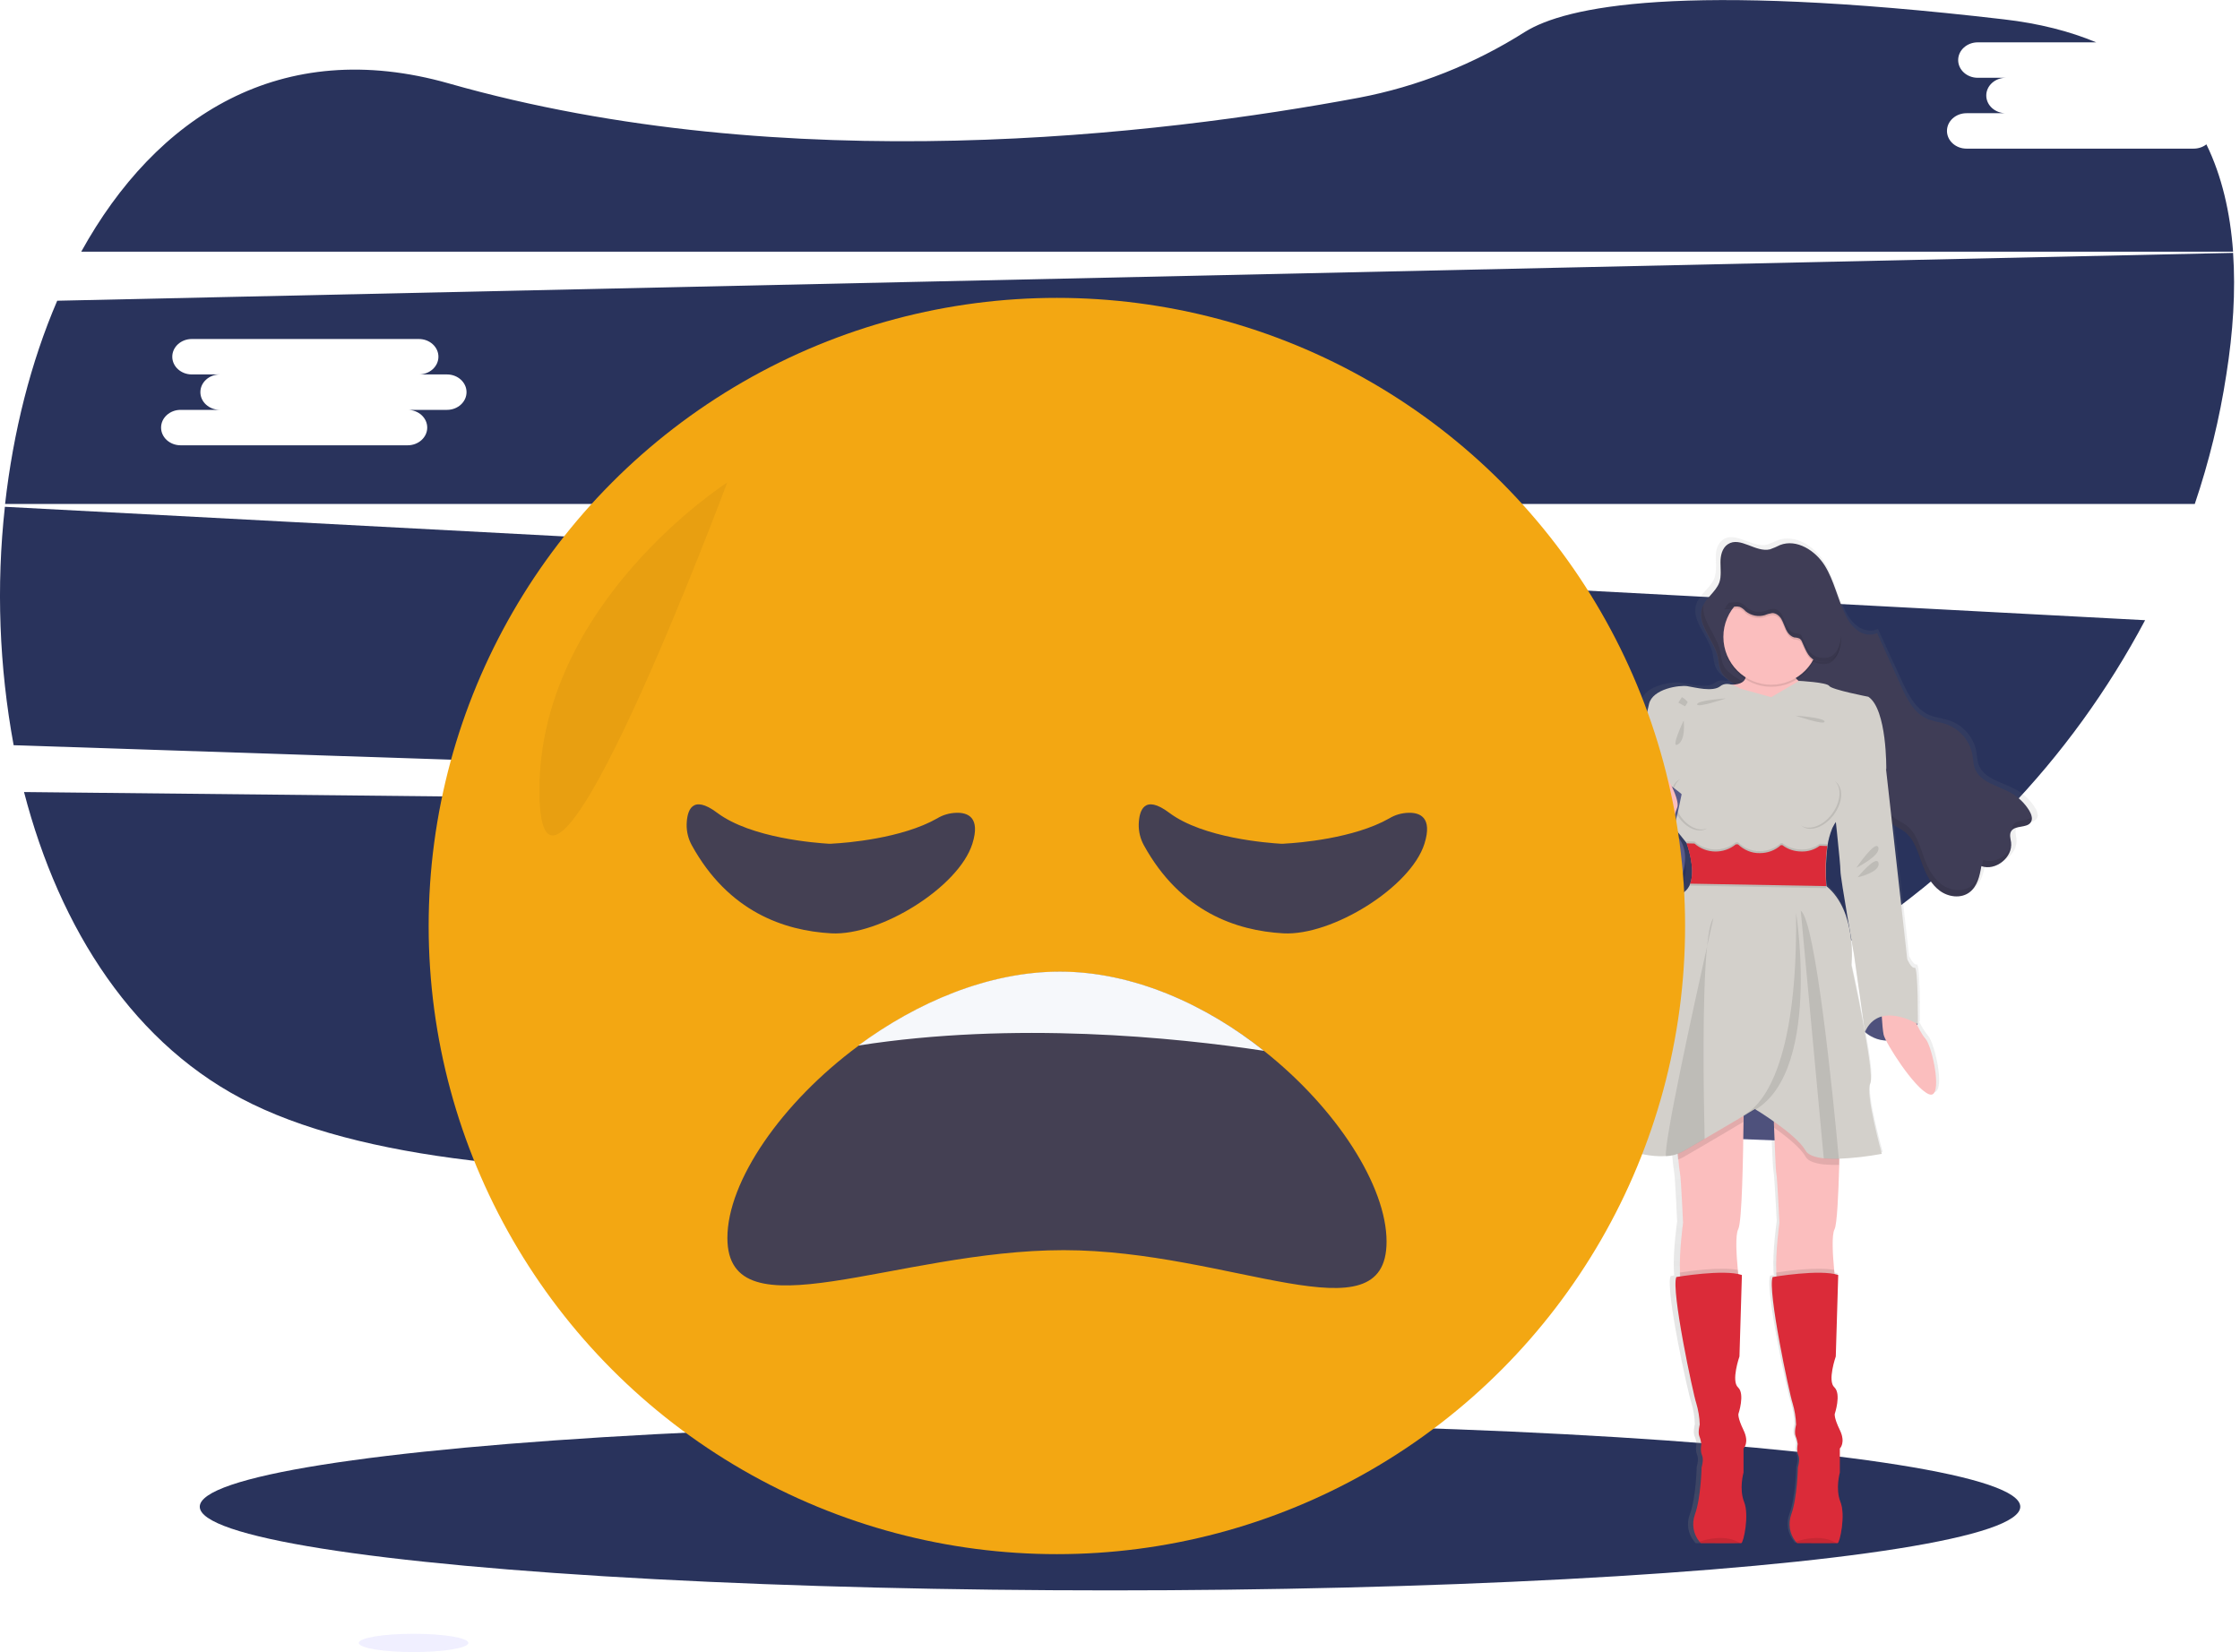 <?xml version="1.0" encoding="utf-8"?>
<!-- Generator: Adobe Illustrator 22.0.1, SVG Export Plug-In . SVG Version: 6.00 Build 0)  -->
<svg version="1.1" id="_x34_e463a22-6ddb-479b-a6e5-bedc922df74f"
	 xmlns="http://www.w3.org/2000/svg" xmlns:xlink="http://www.w3.org/1999/xlink" x="0px" y="0px" viewBox="0 0 1100 811.4"
	 style="enable-background:new 0 0 1100 811.4;" xml:space="preserve">
<style type="text/css">
	.st0{fill:#29335C;enable-background:new    ;}
	.st1{fill:url(#SVGID_1_);}
	.st2{fill:#3F3D56;}
	.st3{opacity:0.1;}
	.st4{fill:#FBBEBE;}
	.st5{fill:#575A89;}
	.st6{opacity:0.1;enable-background:new    ;}
	.st7{fill:#DB2B39;}
	.st8{fill:#D3D0CB;}
	.st9{fill:#F3A712;}
	.st10{fill:#444053;}
	.st11{fill:#F6F8FB;}
	.st12{opacity:5.000000e-02;enable-background:new    ;}
	.st13{opacity:0.1;fill:#6C63FF;enable-background:new    ;}
</style>
<title>feeling blue</title>
<path class="st0" d="M11.8,389C29.2,456.1,65.9,514.2,124,542.3c120.7,58.5,392.9,28.3,596.1-6.3c105.1-17.9,197.5-67.3,264.6-136.8
	L11.8,389z"/>
<path class="st0" d="M1077.2,73H965.7c-5.3,0-9.6-3.9-9.6-8.7s4.3-8.7,9.6-8.7H985c-5.3,0-9.6-3.9-9.6-8.7s4.3-8.7,9.6-8.7h-13.8
	c-5.3,0-9.6-3.9-9.6-8.7s4.3-8.7,9.6-8.7h58.2c-12.9-5.4-28-9.3-45.4-11.3C825.4-9,768.8,3.2,748.8,15.7
	c-24.9,15.8-52.6,26.8-81.5,32.3c-97.9,18.3-280.9,40.2-446.8-7C137.9,17.5,76.6,57.2,39.9,123.6h1056.7
	c-1.4-19.3-5.5-37.1-13.1-52.7C1081.7,72.3,1079.5,73,1077.2,73z"/>
<path class="st0" d="M2.4,248.9c-4.3,39-2.8,78.5,4.3,117.1l978.7,32.4c26.9-27.9,49.8-59.5,68-93.8L2.4,248.9z M389.5,332.4h-19.3
	c5.3,0,9.6,3.9,9.6,8.7s-4.3,8.7-9.6,8.7H258.7c-5.3,0-9.6-3.9-9.6-8.7s4.3-8.7,9.6-8.7H278c-5.3,0-9.6-3.9-9.6-8.7s4.3-8.7,9.6-8.7
	h-13.8c-5.3,0-9.6-3.9-9.6-8.7s4.3-8.7,9.6-8.7h111.5c5.3,0,9.6,3.9,9.6,8.7s-4.3,8.7-9.6,8.7h13.8c5.3,0,9.6,3.9,9.6,8.7
	S394.8,332.4,389.5,332.4z"/>
<path class="st0" d="M1096.6,124.2L28.1,147.7c-13,30.2-21.6,64.4-25.6,99.8h1075.3c7-20.7,12.2-42,15.5-63.6
	C1096.6,163.1,1097.9,143,1096.6,124.2z M219.5,201.3h-19.3c5.3,0,9.6,3.9,9.6,8.7c0,4.8-4.3,8.7-9.6,8.7H88.7
	c-5.3,0-9.6-3.9-9.6-8.7s4.3-8.7,9.6-8.7H108c-5.3,0-9.6-3.9-9.6-8.7s4.3-8.7,9.6-8.7H94.2c-5.3,0-9.6-3.9-9.6-8.7s4.3-8.7,9.6-8.7
	h111.5c5.3,0,9.6,3.9,9.6,8.7s-4.3,8.7-9.6,8.7h13.8c5.3,0,9.6,3.9,9.6,8.7S224.8,201.3,219.5,201.3z"/>
<ellipse class="st0" cx="545.1" cy="740" rx="447" ry="41.1"/>
<linearGradient id="SVGID_1_" gradientUnits="userSpaceOnUse" x1="942.151" y1="9.617" x2="942.151" y2="503.661" gradientTransform="matrix(1 0 0 -1 -49.99 767.6)">
	<stop  offset="0" style="stop-color:#808080;stop-opacity:0.25"/>
	<stop  offset="0.54" style="stop-color:#808080;stop-opacity:0.12"/>
	<stop  offset="1" style="stop-color:#808080;stop-opacity:0.1"/>
</linearGradient>
<path class="st1" d="M1000.6,400.3c0-0.1,0-0.1,0-0.2c0-0.1,0-0.2,0-0.3l0,0c-0.2-1.1-0.6-2.2-1.3-3.2c-2.3-3.7-5.5-6.7-9.3-8.8
	c-6.6-3.6-15.7-5.2-18.3-12.1c-0.8-2.1-0.8-4.5-1.2-6.7c-1.4-7.1-6.5-12.9-13.4-15.2c-3.1-1-6.5-1.3-9.6-2.6
	c-6.8-2.9-10.4-10-13.5-16.7c-3.9-8.5-7.9-17.1-11.8-25.6c-3,1.5-6.9,0.8-9.7-1.1c-2.7-2-4.9-4.7-6.3-7.8
	c-4.1-7.9-5.8-16.9-10.6-24.4s-14.3-13.5-22.8-10.2c-1.6,0.8-3.4,1.5-5.1,2.1c-7.2,1.7-15.2-6.6-21.4-2.6c-1,0.7-1.9,1.6-2.4,2.7
	c0-0.1,0-0.1,0-0.2c-0.8,1.6-1.3,3.4-1.3,5.2l0,0c0,0.4,0,0.7,0,1.1c0,0.1,0,0.1,0,0.2c0,1.4,0.1,2.9,0.1,4.4c0,1.2-0.1,2.5-0.3,3.7
	v-0.1c-0.1,0.7-0.3,1.3-0.5,2c-1.6,4.3-6.1,7.1-8.2,11.2v-0.2c-0.2,0.4-0.4,0.9-0.6,1.4c-0.4,1.1-0.6,2.2-0.6,3.3
	c-0.2,7.6,7.9,14.8,8.8,23c0.7,5.8,2,7.7,6.9,10.9l1.1,0.7c-0.4,0-0.9,0.1-1.4,0.1c-0.2,0-0.4,0-0.6,0.1c-1.8-0.5-3.6-0.2-5.1,0.9
	c-3.8,3-12.7,0.7-16.7,0s-17.6,1.2-19.5,8.7s-5.2,23.1-5.2,23.1s0,9.9-1.2,11.7c0,0.1,0,0.3,0,0.4c0,2.8,0.1,19.4-2.6,23.7
	c-0.7,1-0.6,3.2-0.1,5.9c-2.8,3.6-5.5,7.9-5,10.6c0.9,5.7,12.4,23.6,28.9,14c0,0,9.4-17.2-2.4-26.4l0.5-2c3.6,4.4,6.2,7.6,6.2,7.6
	s0.1,0.4,0.4,1h-0.4c1.5,4.2,2.5,8.6,2.8,13.1c0,1.6-0.3,3.3-0.9,4.8h0.3c-0.1,0.3-0.2,0.7-0.3,1c-0.6,1.7-1.7,3.2-3.1,4.2
	c-8.3,5.9-17.7,47.7-17.7,47.7S787.8,552.2,784,556c-3.1,3.2,16.4,12.1,31,11c2-0.1,4.1-0.5,6-1.1c0.1,1,0.2,2,0.3,2.9
	c0.3,3,0.6,5.8,0.8,6.7c0.5,2.2,1.5,24.4,1.5,24.4s-2.1,14.5-1.6,24.5c0,0.7,0.1,1.3,0.2,2l-1.8,0.3c-2.8,6.2,8.6,57.9,10.2,62.3
	c1,3.4,1.6,7,1.7,10.5c0,0-1,3.7-0.2,5.7c0.5,1.2,0.9,2.5,1,3.8c0,0-0.7,3.3,0.3,5.5s-0.2,6-0.2,6s-0.3,15.1-3.4,23.3
	c-1.7,4.5-0.9,9.6,2.2,13.3c0.2,0.3,0.4,0.6,0.7,0.8c0,0,17.1,0.1,20.1,0h0.4c1.2-0.2,4.3-13.7,1.5-20.3s-0.3-14.6-0.3-14.6v-11.9
	c0,0,3.1-2.9,0-9s-2.6-8-2.6-8s3.5-9.9-0.2-13.1s0.7-15.2,0.7-15.2l1.2-40.2c-0.6-0.2-1.3-0.4-2-0.5c-0.1-0.7-0.1-1.3-0.2-2.1
	c-0.7-7.3-1.3-17.2,0.3-20s2.3-27.4,2.6-44.5l15.8,0.6c0.3,8,0.7,15.3,0.9,16.2c0.5,2.2,1.6,24.4,1.6,24.4s-2.1,14.5-1.6,24.5
	c0,0.7,0.1,1.3,0.2,2l-1.8,0.3c-2.8,6.2,8.6,57.9,10.2,62.3c1,3.4,1.6,7,1.7,10.5c0,0-1,3.7-0.2,5.7c0.5,1.2,0.9,2.5,1,3.8
	c0,0-0.7,3.3,0.3,5.5s-0.2,6-0.2,6s-0.3,15.1-3.4,23.3c-1.7,4.5-0.8,9.6,2.2,13.3c0.2,0.3,0.4,0.6,0.7,0.8c0,0,17.1,0.1,20.1,0h0.4
	c1.2-0.2,4.3-13.7,1.5-20.3s-0.3-14.6-0.3-14.6v-11.9c0,0,3.1-2.9,0-9s-2.6-8-2.6-8s3.5-9.9-0.2-13.1s0.7-15.2,0.7-15.2l1.2-40.2
	c-0.7-0.2-1.3-0.4-2-0.5c-0.1-0.7-0.1-1.3-0.2-2.1c-0.7-7.3-1.3-17.2,0.3-20c1.3-2.3,2-17.2,2.3-31.7c0-1,0-2,0.1-3
	c7.2-0.3,14.5-1.1,21.6-2.4c0,0-8.4-29.8-5.8-34.7c1.1-2.1-0.5-13.2-2.7-25.2c3.1,2.5,6.9,3.8,10.8,3.9c3.8,7.3,15.2,23.9,21.7,26.5
	c7.6,3,1.9-23.6-1.7-27.5c-1.7-2.1-3.1-4.4-4.3-6.9c0.1-0.1,0.2-0.2,0.3-0.3s0.2-28.3-1.5-27.8s-3.8-4.2-3.8-4.2l-5.3-46.9
	l-2.2-19.6l0,0c1.9,1.4,4.1,2.3,6,3.6c5.2,3.8,6.9,10.5,9.2,16.4c1.9,4.9,4.5,9.7,8.8,12.8s10.7,3.9,15,0.8c4-2.9,5.2-8.2,6.1-13
	c7.3,2.5,16.1-4.3,15.1-11.7c-0.2-1.8-0.9-3.9,0.1-5.5c1.9-3.2,8-1.3,10-4.5c0.3-0.5,0.5-1.2,0.5-1.8
	C1000.6,400.4,1000.6,400.4,1000.6,400.3z M903.5,426.1c-0.1,1.8,2.3,16.2,4.3,27.5c-1.6-7.1-4.9-14.7-11.4-19.9c0,0,0-0.4-0.1-1
	h0.1c0,0-0.3-2.9-0.3-6.9c0-3.6,0.3-7.2,0.8-10.8V415h-0.1c0-0.3,0.1-0.6,0.1-0.9c0.4-3,1.2-6,2.4-8.7c0.5-1.1,1.2-2.1,1.8-3.1
	C902.3,411.9,903.6,424.3,903.5,426.1L903.5,426.1z M908.9,459.4c0.9,4.9,1.5,8.4,1.5,8.4l5.3,36.5v0.2c-2.9-15.4-6.5-31.6-6.5-31.6
	C909.6,468.3,909.5,463.9,908.9,459.4z"/>
<path class="st2" d="M843.8,324.6c-1-9.2-11-17.2-8-26c1.6-4.8,6.7-7.7,8.5-12.5c1.1-3.1,0.6-6.6,0.6-9.9s0.8-7.1,3.6-8.9
	c6-4,13.7,4.2,20.7,2.5c1.7-0.6,3.3-1.3,4.9-2.1c8.2-3.2,17.4,2.7,22,10.1s6.3,16.4,10.2,24.3c1.3,3,3.4,5.7,6.1,7.7
	c2.7,1.9,6.4,2.6,9.4,1.1l11.5,25.5c3,6.6,6.4,13.7,13,16.6c2.9,1.3,6.2,1.6,9.3,2.6c6.7,2.4,11.7,8.1,13,15.1
	c0.4,2.2,0.4,4.6,1.2,6.7c2.5,6.9,11.3,8.4,17.7,12c3.7,2.1,6.8,5.1,9,8.7c1,1.7,1.9,4,0.8,5.7c-1.9,3.1-7.8,1.3-9.7,4.5
	c-0.9,1.6-0.3,3.6,0,5.4c0.9,7.4-7.6,14.2-14.6,11.7c-0.8,4.8-2,10-5.9,12.9c-4.2,3.1-10.3,2.3-14.5-0.8s-6.7-7.9-8.5-12.7
	c-2.2-5.9-3.9-12.6-8.9-16.4c-1.8-1.4-4-2.2-5.8-3.6c-4-3.1-6-8.1-7.4-13c-1.8-6.1-3.3-12.4-6-18.1s-6.9-11.1-12.7-13.8
	c-5.5-2.5-11.7-2.3-17.4-4.3c-9.7-3.4-16.9-11.6-26.5-15.4c-3.1-1.3-6-2.9-8.7-4.9C845.8,332.2,844.5,330.4,843.8,324.6z"/>
<g class="st3">
	<path d="M844.7,284.2c0.2-0.4,0.4-0.8,0.5-1.2c1.1-3.1,0.6-6.6,0.6-9.9c0-1.1,0.1-2.2,0.3-3.3c-0.9,2-1.4,4.1-1.3,6.3
		C844.9,278.7,845.2,281.5,844.7,284.2z"/>
	<path d="M968,435.2c-4.2,3.1-10.3,2.3-14.5-0.8s-6.7-7.8-8.5-12.7c-2.2-5.9-3.8-12.6-8.9-16.4c-1.8-1.4-4-2.2-5.8-3.6
		c-4-3.1-6-8.1-7.4-13c-1.8-6.1-3.3-12.4-6-18.1s-6.9-11.1-12.7-13.8c-5.4-2.5-11.7-2.3-17.3-4.3c-9.7-3.4-16.9-11.6-26.5-15.4
		c-3.1-1.3-6-3-8.7-4.9c-4.7-3.3-6-5.1-6.7-10.9c-1-8.7-9.8-16.2-8.4-24.4c-0.2,0.4-0.4,0.9-0.6,1.4c-3,8.8,7,16.8,8,26
		c0.7,5.8,2,7.6,6.7,10.9c2.7,2,5.6,3.6,8.7,4.9c9.6,3.8,16.8,12,26.5,15.4c5.6,2,11.9,1.8,17.3,4.3c5.8,2.6,10,8,12.7,13.8
		s4.2,12,6,18.1c1.5,4.8,3.4,9.9,7.4,13c1.8,1.4,4,2.2,5.8,3.6c5,3.8,6.7,10.5,8.9,16.4c1.8,4.9,4.4,9.6,8.6,12.7s10.3,3.9,14.5,0.8
		c2.7-2,4-5,4.9-8.3C971.1,431.9,969.8,433.8,968,435.2z"/>
	<path d="M988.6,405.2c-0.4,0.7-0.5,1.5-0.5,2.3c2.3-2.2,7.4-0.9,9.1-3.8c0.4-0.7,0.6-1.5,0.5-2.4
		C995.4,403.6,990.3,402.3,988.6,405.2z"/>
	<path d="M973.9,422.3c-0.2,1-0.4,2.1-0.6,3.1c6.1,1.9,13.2-3,14.2-9.2C985,421,979,424.2,973.9,422.3z"/>
</g>
<path class="st4" d="M856.8,329.4c0,0,3.3,6.7-6.5,6.9s6.3,43.6,6.3,43.6l16.3,20.8l20.3-11l1.2-30.3l1.5-18.3c0,0-19-6.2-15.5-14.3
	S856.8,329.4,856.8,329.4z"/>
<path class="st5" d="M915.8,506.8c0,0,12,11.8,26-3.9L931,491.5h-13.6L915.8,506.8z"/>
<path class="st6" d="M917.1,491.5l-1.7,15.3c0,0,12,11.8,26-3.9"/>
<path class="st4" d="M937.2,493.6c0,0,4.8,12.7,8.3,16.5c3.5,3.8,9,30.3,1.7,27.3s-21.3-25.3-22.2-29.2c-0.8-3.8-1.2-14.7-1.2-14.7
	L937.2,493.6z"/>
<polygon class="st5" points="832.4,558.6 897.1,561.1 889.6,533.7 857,533.1 "/>
<polygon class="st6" points="841.4,558.6 906.1,561.1 898.6,533.7 866,533.1 "/>
<path class="st4" d="M853.6,603.7c-1.5,2.8-0.9,12.7-0.2,20c0.4,4.6,0.9,8.2,0.9,8.2s-24.2,7.5-27.8,1c-0.9-1.7-1.4-4.5-1.5-7.9
	c-0.5-10,1.5-24.4,1.5-24.4s-1-22.2-1.5-24.3c-0.2-0.9-0.5-3.6-0.8-6.6c-0.4-4.4-0.9-9.4-0.9-9.4l33-17.5c0,0,0,3.3-0.1,8.3
	C856,566.9,855.5,600.2,853.6,603.7z"/>
<path class="st6" d="M854.2,631.9c0,0-24.2,7.5-27.8,1c-0.9-1.7-1.4-4.5-1.5-7.9c5-0.8,20.2-2.9,28.5-1.3
	C853.8,628.4,854.2,631.9,854.2,631.9z"/>
<path class="st7" d="M855.1,757.9h-0.4c-2.9,0.1-19.5,0-19.5,0c-0.2-0.3-0.5-0.5-0.7-0.8c-3-3.7-3.8-8.7-2.2-13.2
	c3-8.2,3.3-23.2,3.3-23.2s1.2-3.8,0.2-6s-0.3-5.5-0.3-5.5c-0.2-1.3-0.5-2.6-1-3.8c-0.8-2,0.2-5.7,0.2-5.7c-0.1-3.6-0.7-7.1-1.7-10.5
	c-1.5-4.3-12.5-55.8-9.8-62c0,0,23.3-4,32.2-1l-1.2,40c0,0-4.2,12-0.7,15.2s0.2,13,0.2,13s-0.5,1.8,2.5,8s0,9,0,9v11.8
	c0,0-2.3,8,0.3,14.5S856.2,757.7,855.1,757.9z"/>
<path class="st4" d="M900.9,603.7c-1.5,2.8-0.9,12.7-0.2,20c0.4,4.6,0.9,8.2,0.9,8.2s-24.2,7.5-27.8,1c-0.9-1.7-1.4-4.5-1.5-7.9
	c-0.5-10,1.5-24.4,1.5-24.4s-1-22.2-1.5-24.3c-0.3-1.2-0.7-12.3-1.1-22.3c-0.3-8.5-0.6-16.3-0.6-16.3l33,5.1c0,0,0,14.5-0.4,29.4
	C902.8,586.6,902.1,601.5,900.9,603.7z"/>
<path class="st6" d="M901.5,631.9c0,0-24.2,7.5-27.8,1c-0.9-1.7-1.4-4.5-1.5-7.9c5-0.8,20.2-2.9,28.5-1.3
	C901.1,628.4,901.5,631.9,901.5,631.9z"/>
<path class="st7" d="M902.4,757.9H902c-2.9,0.1-19.5,0-19.5,0c-0.2-0.3-0.5-0.5-0.7-0.8c-3-3.7-3.8-8.7-2.2-13.2
	c3-8.2,3.3-23.2,3.3-23.2s1.2-3.8,0.2-6s-0.3-5.5-0.3-5.5c-0.2-1.3-0.5-2.6-1-3.8c-0.8-2,0.2-5.7,0.2-5.7c-0.1-3.6-0.7-7.1-1.7-10.5
	c-1.5-4.3-12.5-55.8-9.8-62c0,0,23.3-4,32.2-1l-1.2,40c0,0-4.2,12-0.7,15.2s0.2,13,0.2,13s-0.5,1.8,2.5,8s0,9,0,9v11.8
	c0,0-2.3,8,0.3,14.5S903.5,757.7,902.4,757.9z"/>
<circle class="st6" cx="869.8" cy="313.8" r="23.5"/>
<circle class="st4" cx="869.8" cy="312.8" r="23.5"/>
<path class="st6" d="M823.2,560.2l33-17.5c0,0,0,3.3-0.1,8.3c-4.8,2.9-12.1,7.2-19.1,11.3c-3.8,2.2-7.5,4.4-10.7,6.2
	c-0.7,0.4-1.5,0.7-2.3,1C823.7,565.2,823.2,560.2,823.2,560.2z"/>
<path class="st6" d="M903.5,542.7c0,0,0,14.5-0.4,29.4H903c-2.5,0.1-4.9,0-7.4-0.2c-4.3-0.5-7.8-1.6-9-3.9
	c-2.5-4.4-9.5-10-15.5-14.2c-0.3-8.5-0.6-16.3-0.6-16.3L903.5,542.7z"/>
<path class="st8" d="M897.4,415.6c-0.8,6.5-1,13.1-0.5,19.6c15.2,12.5,12.3,38.8,12.3,38.8s11.7,53.3,9.2,58.2s5.7,34.5,5.7,34.5
	c-7,1.3-14,2.1-21.1,2.4c-2.5,0.1-4.9,0-7.4-0.2c-4.3-0.5-7.8-1.6-9-3.9c-4.7-8.2-24.8-20.3-24.8-20.3s-12.8,7.7-24.7,14.6
	c-3.8,2.2-7.5,4.4-10.7,6.2c-2.6,1.4-5.4,2.2-8.3,2.3c-14.2,1-33-7.8-30-11c3.7-3.8,21.8-71.2,21.8-71.2s9.2-41.7,17.2-47.5
	c1.4-1.1,2.4-2.5,3-4.2c2.7-7.6-1.8-19.8-1.8-19.8s-25.8-31.8-24.7-33.7s1.2-11.7,1.2-11.7s3.2-15.5,5-23s15-9.3,18.8-8.7
	s12.5,3,16.2,0s9.8,1.2,9.8,1.2l15.2,4.2l13.7-8c0,0,13.7,0.7,14.8,2.5s19.2,5.3,19.2,5.3c9.2,6.2,8.8,35.5,8.8,35.5
	s-22,19.2-26.5,29C898.6,409.7,897.8,412.6,897.4,415.6z"/>
<path class="st8" d="M921.2,373.9l5,4l5.2,46.5l5.2,46.7c0,0,2,4.7,3.7,4.2s1.5,27.7,1.5,27.7s-19.1-11.8-26,3.9l-5.3-37.7
	c0,0-6.8-38.5-6.7-41.5s-3.5-35.5-3.5-35.5L921.2,373.9z"/>
<path class="st5" d="M807.2,376.1l-3.7,4.5c0,0,0.3,19.3-2.5,24s7.8,32,11.8,30.3s13-44.3,13-44.8S807.2,376.1,807.2,376.1z"/>
<path class="st5" d="M806.9,403.6c0,0-11.7,11.8-10.8,17.5s12,23.5,28,13.9C824.1,435,838.9,407.1,806.9,403.6z"/>
<path class="st6" d="M854.7,758c-2.9,0.1-19.5,0-19.5,0c-0.2-0.3-0.5-0.5-0.7-0.8C838.8,755.7,847.9,753.6,854.7,758z"/>
<path class="st6" d="M902,758c-2.9,0.1-19.5,0-19.5,0c-0.2-0.3-0.5-0.5-0.7-0.8C886.1,755.7,895.2,753.6,902,758z"/>
<path class="st6" d="M838.3,464.8c-2.5,24.5-1.7,73-1.2,94.6c-3.8,2.2-7.5,4.4-10.7,6.2c-2.6,1.4-5.4,2.2-8.3,2.3
	C817,561.4,831.7,494.4,838.3,464.8z"/>
<path class="st6" d="M841.4,450.9c-0.1,0.4-1.3,5.7-3.1,13.9C839,457.8,840,452.8,841.4,450.9z"/>
<path class="st6" d="M882,448.3c0,0,14.2,89-27.8,100C854.2,548.3,883.2,543.9,882,448.3z"/>
<path class="st6" d="M903,569.2c-2.5,0.1-4.9,0-7.4-0.2l-11.3-121.7C891.5,452,900.2,538.3,903,569.2z"/>
<path class="st6" d="M852.2,298.9c0.8-0.1,1.5,0,2.2,0.2c1.1,0.5,2,1.2,2.8,2.1c2.7,2.2,6.3,2.9,9.5,1.9c1.1-0.5,2.4-0.8,3.6-1
	c1.9,0,3.6,1.4,4.5,3s1.5,3.5,2.3,5.2s2.2,3.3,4.1,3.8c0.9,0,1.8,0.2,2.6,0.6c0.5,0.4,0.9,0.9,1.1,1.5c1.6,3.4,2.8,7.4,6.1,9
	c1.2,0.6,2.6,0.9,3.9,0.9c1.4,0.1,2.7-0.1,4-0.7c1.2-0.7,2.2-1.7,2.9-2.9c2.1-3.4,2.3-7.7,1.8-11.7c-0.6-5-2.4-9.9-5.2-14.1
	c-6.1-8.7-16.3-13.4-26.8-12.4c-1.8,0.2-3.6,0.5-5.3,1c-6.4,1.7-12.6,4.9-16.5,10.2c-0.9,1.3-2,2.6-3.1,3.8
	C848.7,299.1,850.5,299,852.2,298.9z"/>
<path class="st2" d="M852.2,297.9c0.8-0.1,1.5,0,2.2,0.2c1.1,0.5,2,1.2,2.8,2.1c2.7,2.2,6.3,2.9,9.5,1.9c1.1-0.5,2.4-0.8,3.6-1
	c1.9,0,3.6,1.4,4.5,3s1.5,3.5,2.3,5.2s2.2,3.3,4.1,3.8c0.9,0,1.8,0.2,2.6,0.6c0.5,0.4,0.9,0.9,1.1,1.5c1.6,3.4,2.8,7.4,6.1,9
	c1.2,0.6,2.6,0.9,3.9,0.9c1.4,0.1,2.7-0.1,4-0.7c1.2-0.7,2.2-1.7,2.9-2.9c2.1-3.4,2.3-7.7,1.8-11.7c-0.6-5-2.4-9.9-5.2-14.1
	c-6.1-8.7-16.3-13.4-26.8-12.4c-1.8,0.2-3.6,0.5-5.3,1c-6.4,1.7-12.6,4.9-16.5,10.2c-0.9,1.3-2,2.6-3.1,3.8
	C848.7,298.1,850.5,298,852.2,297.9z"/>
<path class="st6" d="M826.8,353.9c0,0,1.2,9.3-2.8,11.7S826.8,353.9,826.8,353.9z"/>
<path class="st6" d="M911.6,426.2c0,0,9.5-14,10.8-10S911.6,426.2,911.6,426.2z"/>
<path class="st6" d="M912.2,430.9c0,0,9.4-11.5,10.3-7S912.2,430.9,912.2,430.9z"/>
<path class="st6" d="M884.7,417.2c-3.4,0-6.7-1-9.4-3.1h-0.8c-2.8,2.6-6.5,3.9-10.3,3.9c-4,0.1-7.8-1.5-10.7-4.3h-1.1
	c-5.9,4.8-14.5,4.7-20.3-0.4l-3.9-0.1c0,0,4.6,12.2,1.8,19.8l66.8,1.2c-0.5-6.5-0.4-13.1,0.5-19.6v-0.1l-3.7-0.1
	C891.1,416.3,887.9,417.3,884.7,417.2z"/>
<path class="st6" d="M884.7,419.2c-3.4,0-6.7-1-9.4-3.1h-0.8c-2.8,2.6-6.5,3.9-10.3,3.9c-4,0.1-7.8-1.5-10.7-4.3h-1.1
	c-5.9,4.8-14.5,4.7-20.3-0.4l-3.9-0.1c0,0,4.6,12.2,1.8,19.8l66.8,1.2c-0.5-6.5-0.4-13.1,0.5-19.6v-0.1l-3.7-0.1
	C891.1,418.3,887.9,419.3,884.7,419.2z"/>
<path class="st7" d="M884.7,418.2c-3.4,0-6.7-1-9.4-3.1h-0.8c-2.8,2.6-6.5,3.9-10.3,3.9c-4,0.1-7.8-1.5-10.7-4.3h-1.1
	c-5.9,4.8-14.5,4.7-20.3-0.4l-3.9-0.1c0,0,4.6,12.2,1.8,19.8l66.8,1.2c-0.5-6.5-0.4-13.1,0.5-19.6v-0.1l-3.7-0.1
	C891.1,417.3,887.9,418.3,884.7,418.2z"/>
<path class="st6" d="M881.8,351.5c0,0,14.1,0.9,14.2,2.9S881.8,351.5,881.8,351.5z"/>
<path class="st6" d="M847.6,343c0,0-14.1,0.9-14.2,2.9S847.6,343,847.6,343z"/>
<path class="st6" d="M901.4,383.9c-0.1-0.1-0.3-0.2-0.4-0.3c3.6,3.2,3,10.3-1.4,16.2s-11.1,8.3-15.2,5.6c0.1,0.1,0.2,0.2,0.4,0.3
	c4,3.1,11,0.7,15.6-5.4S905.4,387,901.4,383.9z"/>
<path class="st6" d="M824.1,399c-3.6-6.4-3.1-13.5,0.9-16.2c-0.2,0.1-0.3,0.1-0.5,0.2c-4.4,2.5-5,9.8-1.3,16.5s10.3,10,14.7,7.6
	c0.1-0.1,0.3-0.2,0.4-0.3C833.9,408.8,827.6,405.5,824.1,399z"/>
<path class="st6" d="M828.8,344.9L828.8,344.9l-1.3,2l-3.3-1.8l1.7-2.7C827.1,343,828.1,343.9,828.8,344.9z"/>
<path class="st4" d="M807.9,418.9c0,0,2.9-13.8-1-18.2s-2.7-27.3,3.3-26.8s15,18.7,13.5,22.5s-7.2,23.5-7.2,23.5L807.9,418.9z"/>
<path class="st6" d="M902,319.5c-0.7,1.2-1.7,2.2-2.9,2.9c-1.3,0.6-2.6,0.8-4,0.7c-1.3,0-2.7-0.3-3.9-0.9c-3.3-1.7-4.6-5.6-6.1-9
	c-0.2-0.6-0.5-1.2-1-1.6c-0.8-0.4-1.7-0.6-2.6-0.6c-1.9-0.4-3.2-2-4.1-3.8s-1.4-3.6-2.3-5.2s-2.6-3.1-4.5-3c-1.2,0.2-2.5,0.5-3.6,1
	c-3.3,1.1-6.9,0.4-9.5-1.9c-0.8-0.9-1.8-1.6-2.8-2.1c-0.7-0.2-1.5-0.3-2.2-0.2c-1.2,0-2.3,0.1-3.4,0.2c-0.6,0.7-1.2,1.5-1.8,2.1
	c1.8-0.1,3.5-0.3,5.3-0.3c0.8-0.1,1.5,0,2.2,0.2c1.1,0.5,2,1.2,2.8,2.1c2.7,2.2,6.3,2.9,9.5,1.9c1.1-0.5,2.3-0.9,3.6-1
	c1.9,0,3.6,1.4,4.5,3s1.5,3.5,2.3,5.2s2.2,3.3,4.1,3.8c0.9,0,1.8,0.3,2.6,0.6c0.5,0.4,0.9,0.9,1.1,1.5c1.6,3.4,2.8,7.4,6.1,9
	c1.2,0.6,2.6,0.9,3.9,0.9c1.4,0.1,2.7-0.1,4-0.7c1.2-0.7,2.2-1.7,2.9-2.9c1.6-2.8,2.2-6,2-9.3C904,314.8,903.3,317.3,902,319.5z"/>
<ellipse class="st5" cx="812.3" cy="423.7" rx="9" ry="6.1"/>
<circle class="st9" cx="519" cy="454.8" r="308.5"/>
<path class="st10" d="M680.9,609.8c0,48.7-76.6,4.2-158.6,4.2s-165.1,42.7-165.1-6c0-27.8,26.5-66.4,64.4-94.4l0,0
	c28.6-21.1,63.7-36.3,99-36.3c36.3,0,71.8,16.4,100.2,38.9C656.5,544.5,680.9,582.6,680.9,609.8z"/>
<path class="st11" d="M620.7,516.1c-43.6-6.6-122.5-14.6-199.2-2.6c28.6-21.1,63.7-36.3,99-36.3
	C556.8,477.2,592.4,493.6,620.7,516.1z"/>
<path class="st12" d="M357.1,237c0,0-92.9,59.4-92.2,152.3S357.1,237,357.1,237z"/>
<ellipse class="st13" cx="203.1" cy="806.9" rx="26.9" ry="4.5"/>
<path class="st10" d="M409.3,414.3c5.9-0.3,33.5-2.4,51-12.4c2.8-1.7,6-2.6,9.3-2.7c5.6-0.2,12,2.2,7.9,15.2
	c-6.7,21.3-45.3,45.3-69.3,44c-23.1-1.3-50.5-10.6-68.5-43.3c-1.7-3.1-2.6-6.7-2.5-10.3c0.2-6.6,2.6-14.9,15-5.6
	c16.7,12.5,48.5,14.8,54.9,15.2C407.8,414.4,408.6,414.4,409.3,414.3z"/>
<path class="st10" d="M631.3,414.3c5.9-0.3,33.5-2.4,51-12.4c2.8-1.7,6-2.6,9.3-2.7c5.6-0.2,12,2.2,7.9,15.2
	c-6.7,21.3-45.3,45.3-69.3,44c-23.1-1.3-50.5-10.6-68.5-43.3c-1.7-3.1-2.6-6.7-2.5-10.3c0.2-6.6,2.6-14.9,15-5.6
	c16.7,12.5,48.5,14.8,54.9,15.2C629.8,414.4,630.6,414.4,631.3,414.3z"/>
</svg>
